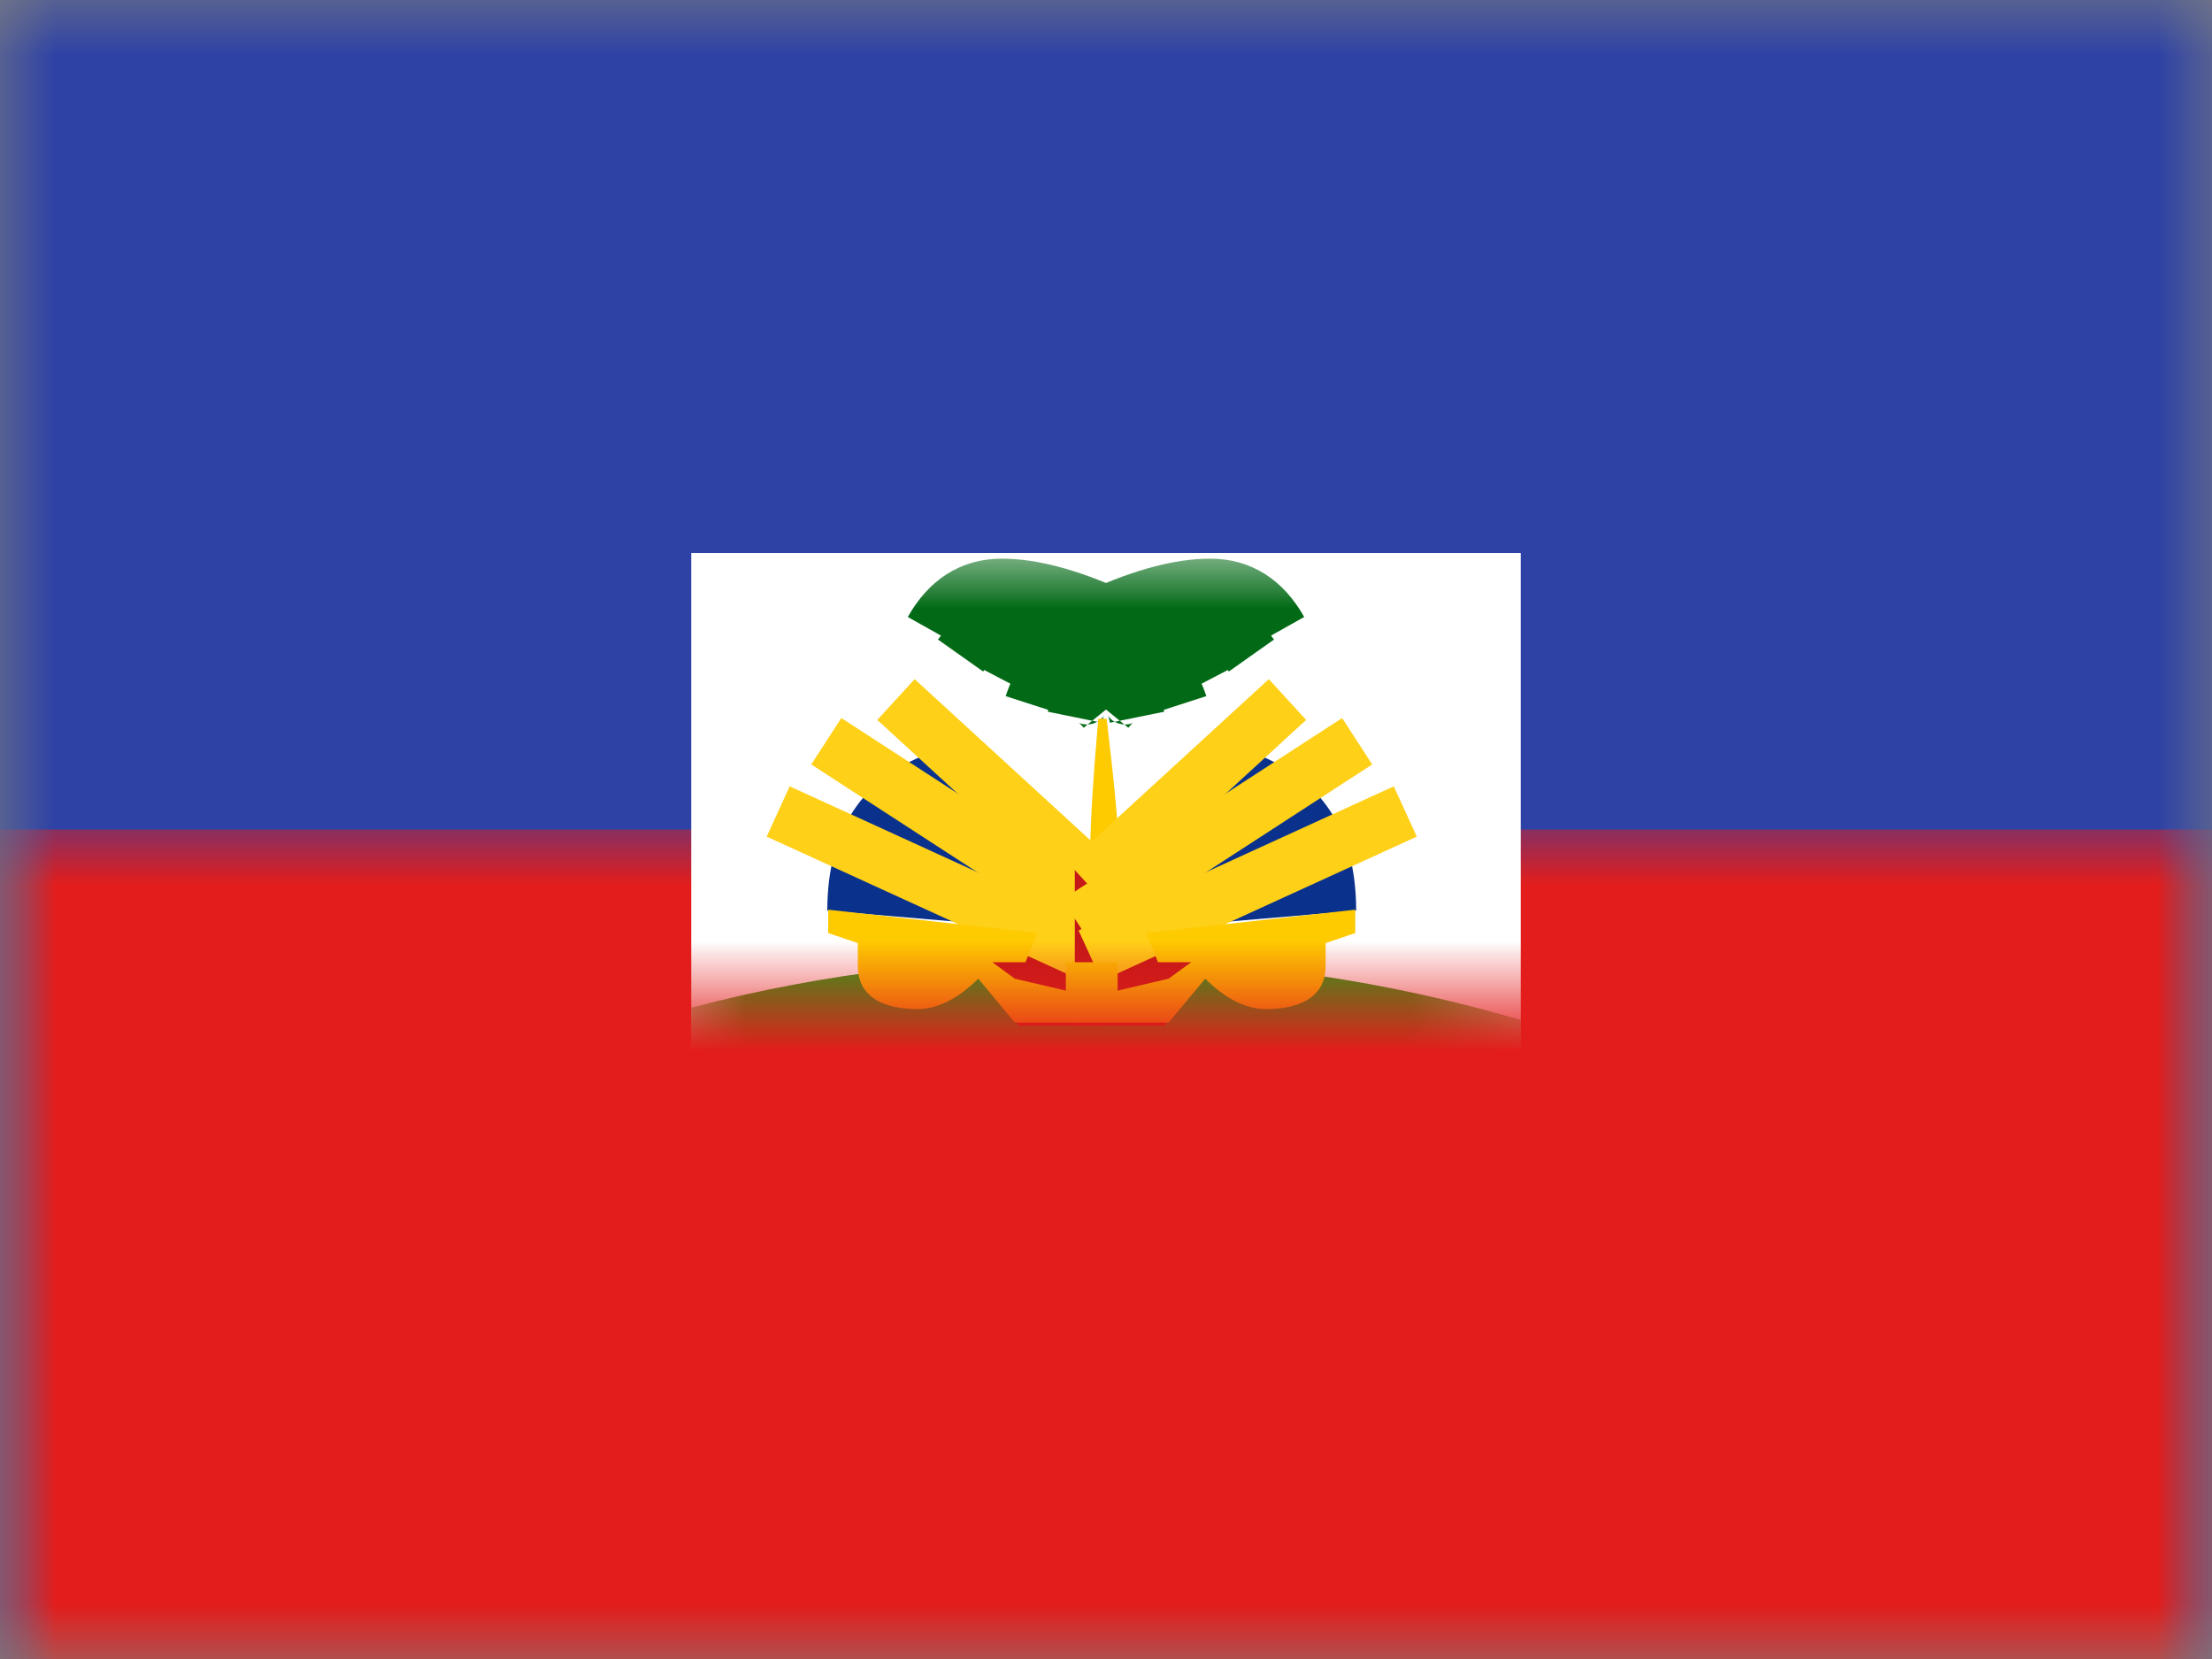 <?xml version="1.0" encoding="UTF-8"?>
<svg width="20px" height="15px" viewBox="0 0 20 15" version="1.1" xmlns="http://www.w3.org/2000/svg" xmlns:xlink="http://www.w3.org/1999/xlink">
    <rect x="0" y="0" width="20" height="15" fill="#808080" stroke="none"/>
    <title>flags/M/HT - Haiti</title>
    <defs>
        <rect id="path-1" x="0" y="0" width="20" height="15"></rect>
        <rect id="path-3" x="0" y="0" width="20" height="15"></rect>
        <rect id="path-5" x="0" y="0" width="7.5" height="5"></rect>
    </defs>
    <g id="Symbols" stroke="none" stroke-width="1" fill="none" fill-rule="evenodd">
        <g id="flag">
            <mask id="mask-2" fill="white">
                <use xlink:href="#path-1"></use>
            </mask>
            <g id="mask"></g>
            <g id="contents" mask="url(#mask-2)">
                <mask id="mask-4" fill="white">
                    <use xlink:href="#path-3"></use>
                </mask>
                <use id="background" fill="#2E42A5" xlink:href="#path-3"></use>
                <rect id="bottom" fill="#E31D1C" mask="url(#mask-4)" x="0" y="7.5" width="20" height="7.5"></rect>
                <g id="mark" mask="url(#mask-4)">
                    <g transform="translate(6.25, 5)">
                        <mask id="mask-6" fill="white">
                            <use xlink:href="#path-5"></use>
                        </mask>
                        <use id="bg" stroke="none" fill="#FFFFFF" fill-rule="evenodd" xlink:href="#path-5"></use>
                        <path d="M0,4.111 C1.2,3.796 2.45,3.647 3.75,3.667 C5.05,3.686 6.3,3.871 7.5,4.222 L7.5,5 L0,5 L0,4.111 Z" id="grass" stroke="none" fill="#279E19" fill-rule="evenodd" mask="url(#mask-6)"></path>
                        <g id="tree" stroke="none" stroke-width="1" fill="none" fill-rule="evenodd" mask="url(#mask-6)">
                            <g transform="translate(2.069, 0.222)">
                                <g id="left" stroke-width="1" fill="none">
                                    <path d="M1.727,0.341 C1.339,0.166 1.01,0.079 0.739,0.079 C0.468,0.079 0.257,0.212 0.107,0.479" id="Path-81" stroke="#026A16" stroke-width="0.5"></path>
                                    <path d="M1.856,0.604 C1.499,0.476 1.196,0.412 0.947,0.412 C0.698,0.412 0.504,0.51 0.366,0.705" id="Path-81" stroke="#026A16" stroke-width="0.5"></path>
                                    <path d="M1.856,0.826 C1.592,0.698 1.368,0.634 1.184,0.634 C0.999,0.634 0.856,0.732 0.754,0.927" id="Path-81" stroke="#026A16" stroke-width="0.5"></path>
                                    <path d="M1.694,1.048 C1.53,0.921 1.392,0.857 1.278,0.857 C1.164,0.857 1.075,0.954 1.012,1.149" id="Path-81" stroke="#026A16" stroke-width="0.5"></path>
                                    <path d="M1.673,1.2 C1.607,1.119 1.552,1.079 1.506,1.079 C1.461,1.079 1.425,1.14 1.4,1.263" id="Path-81" stroke="#026A16" stroke-width="0.5"></path>
                                </g>
                                <g id="right" stroke-width="1" fill="none" transform="translate(1.862, 1.25) scale(-1, 1) translate(-1.862, -1.25) translate(0.362, 0)">
                                    <path d="M1.727,0.341 C1.339,0.166 1.01,0.079 0.739,0.079 C0.468,0.079 0.257,0.212 0.107,0.479" id="Path-81" stroke="#026A16" stroke-width="0.5"></path>
                                    <path d="M1.856,0.604 C1.499,0.476 1.196,0.412 0.947,0.412 C0.698,0.412 0.504,0.51 0.366,0.705" id="Path-81" stroke="#026A16" stroke-width="0.5"></path>
                                    <path d="M1.856,0.826 C1.592,0.698 1.368,0.634 1.184,0.634 C0.999,0.634 0.856,0.732 0.754,0.927" id="Path-81" stroke="#026A16" stroke-width="0.5"></path>
                                    <path d="M1.694,1.048 C1.53,0.921 1.392,0.857 1.278,0.857 C1.164,0.857 1.075,0.954 1.012,1.149" id="Path-81" stroke="#026A16" stroke-width="0.5"></path>
                                    <path d="M1.673,1.2 C1.607,1.119 1.552,1.079 1.506,1.079 C1.461,1.079 1.425,1.14 1.4,1.263" id="Path-81" stroke="#026A16" stroke-width="0.5"></path>
                                </g>
                                <path d="M1.611,1.277 C1.563,1.834 1.539,2.226 1.539,2.453 C1.539,2.68 1.563,3.038 1.611,3.527 L1.794,3.527 C1.794,3 1.794,2.642 1.794,2.453 C1.794,2.263 1.758,1.871 1.687,1.277 L1.611,1.277 Z" id="base" fill="#FECA00"></path>
                            </g>
                        </g>
                        <g id="left" stroke="none" stroke-width="1" fill="none" fill-rule="evenodd" mask="url(#mask-6)">
                            <g transform="translate(0.776, 1.222)">
                                <path d="M2.182,1.227 C1.88,1.388 1.729,1.708 1.729,2.186 L2.182,3.052 L2.998,3.052 L2.998,1.626 L2.182,1.227 Z" id="red" stroke="none" fill="#C51918" fill-rule="evenodd"></path>
                                <path d="M1.511,0.544 C0.806,0.753 0.454,1.242 0.454,2.012 L1.823,2.129 C1.774,1.681 1.889,1.354 2.17,1.147 L1.511,0.544 Z" id="blue" stroke="none" fill="#0A328C" fill-rule="evenodd"></path>
                                <line x1="1.075" y1="0.103" x2="2.888" y2="1.765" id="spear" stroke="#FFD018" stroke-width="0.5" fill="none"></line>
                                <line x1="0.445" y1="0.48" x2="2.974" y2="2.121" id="spear" stroke="#FFD018" stroke-width="0.5" fill="none"></line>
                                <line x1="0.01" y1="1.115" x2="2.86" y2="2.418" id="spear" stroke="#FFD018" stroke-width="0.5" fill="none"></line>
                                <path d="M0.462,2.003 L2.353,2.214 L2.246,2.478 L1.946,2.478 L2.15,2.627 L2.611,2.735 L2.611,2.478 L3.014,2.478 L3.014,3.024 L2.15,3.024 L1.819,2.627 C1.634,2.81 1.45,2.902 1.269,2.902 C0.998,2.902 0.73,2.813 0.73,2.513 C0.73,2.314 0.73,2.245 0.73,2.305 L0.462,2.214 L0.462,2.003 Z" id="canon" stroke="none" fill="#FECA00" fill-rule="evenodd"></path>
                            </g>
                        </g>
                        <g id="right" stroke="none" stroke-width="1" fill="none" fill-rule="evenodd" mask="url(#mask-6)">
                            <g transform="translate(4.216, 3.097) scale(-1, 1) translate(-4.216, -3.097) translate(1.966, 1.222)">
                                <path d="M2.182,1.227 C1.88,1.388 1.729,1.708 1.729,2.186 L2.182,3.052 L2.998,3.052 L2.998,1.626 L2.182,1.227 Z" id="red" stroke="none" fill="#C51918" fill-rule="evenodd"></path>
                                <path d="M1.511,0.544 C0.806,0.753 0.454,1.242 0.454,2.012 L1.823,2.129 C1.774,1.681 1.889,1.354 2.17,1.147 L1.511,0.544 Z" id="blue" stroke="none" fill="#0A328C" fill-rule="evenodd"></path>
                                <line x1="1.075" y1="0.103" x2="2.888" y2="1.765" id="spear" stroke="#FFD018" stroke-width="0.5" fill="none"></line>
                                <line x1="0.445" y1="0.48" x2="2.974" y2="2.121" id="spear" stroke="#FFD018" stroke-width="0.5" fill="none"></line>
                                <line x1="0.01" y1="1.115" x2="2.86" y2="2.418" id="spear" stroke="#FFD018" stroke-width="0.5" fill="none"></line>
                                <path d="M0.462,2.003 L2.353,2.214 L2.246,2.478 L1.946,2.478 L2.15,2.627 L2.611,2.735 L2.611,2.478 L3.014,2.478 L3.014,3.024 L2.15,3.024 L1.819,2.627 C1.634,2.81 1.45,2.902 1.269,2.902 C0.998,2.902 0.73,2.813 0.73,2.513 C0.73,2.314 0.73,2.245 0.73,2.305 L0.462,2.214 L0.462,2.003 Z" id="canon" stroke="none" fill="#FECA00" fill-rule="evenodd"></path>
                            </g>
                        </g>
                    </g>
                </g>
            </g>
        </g>
    </g>
</svg>